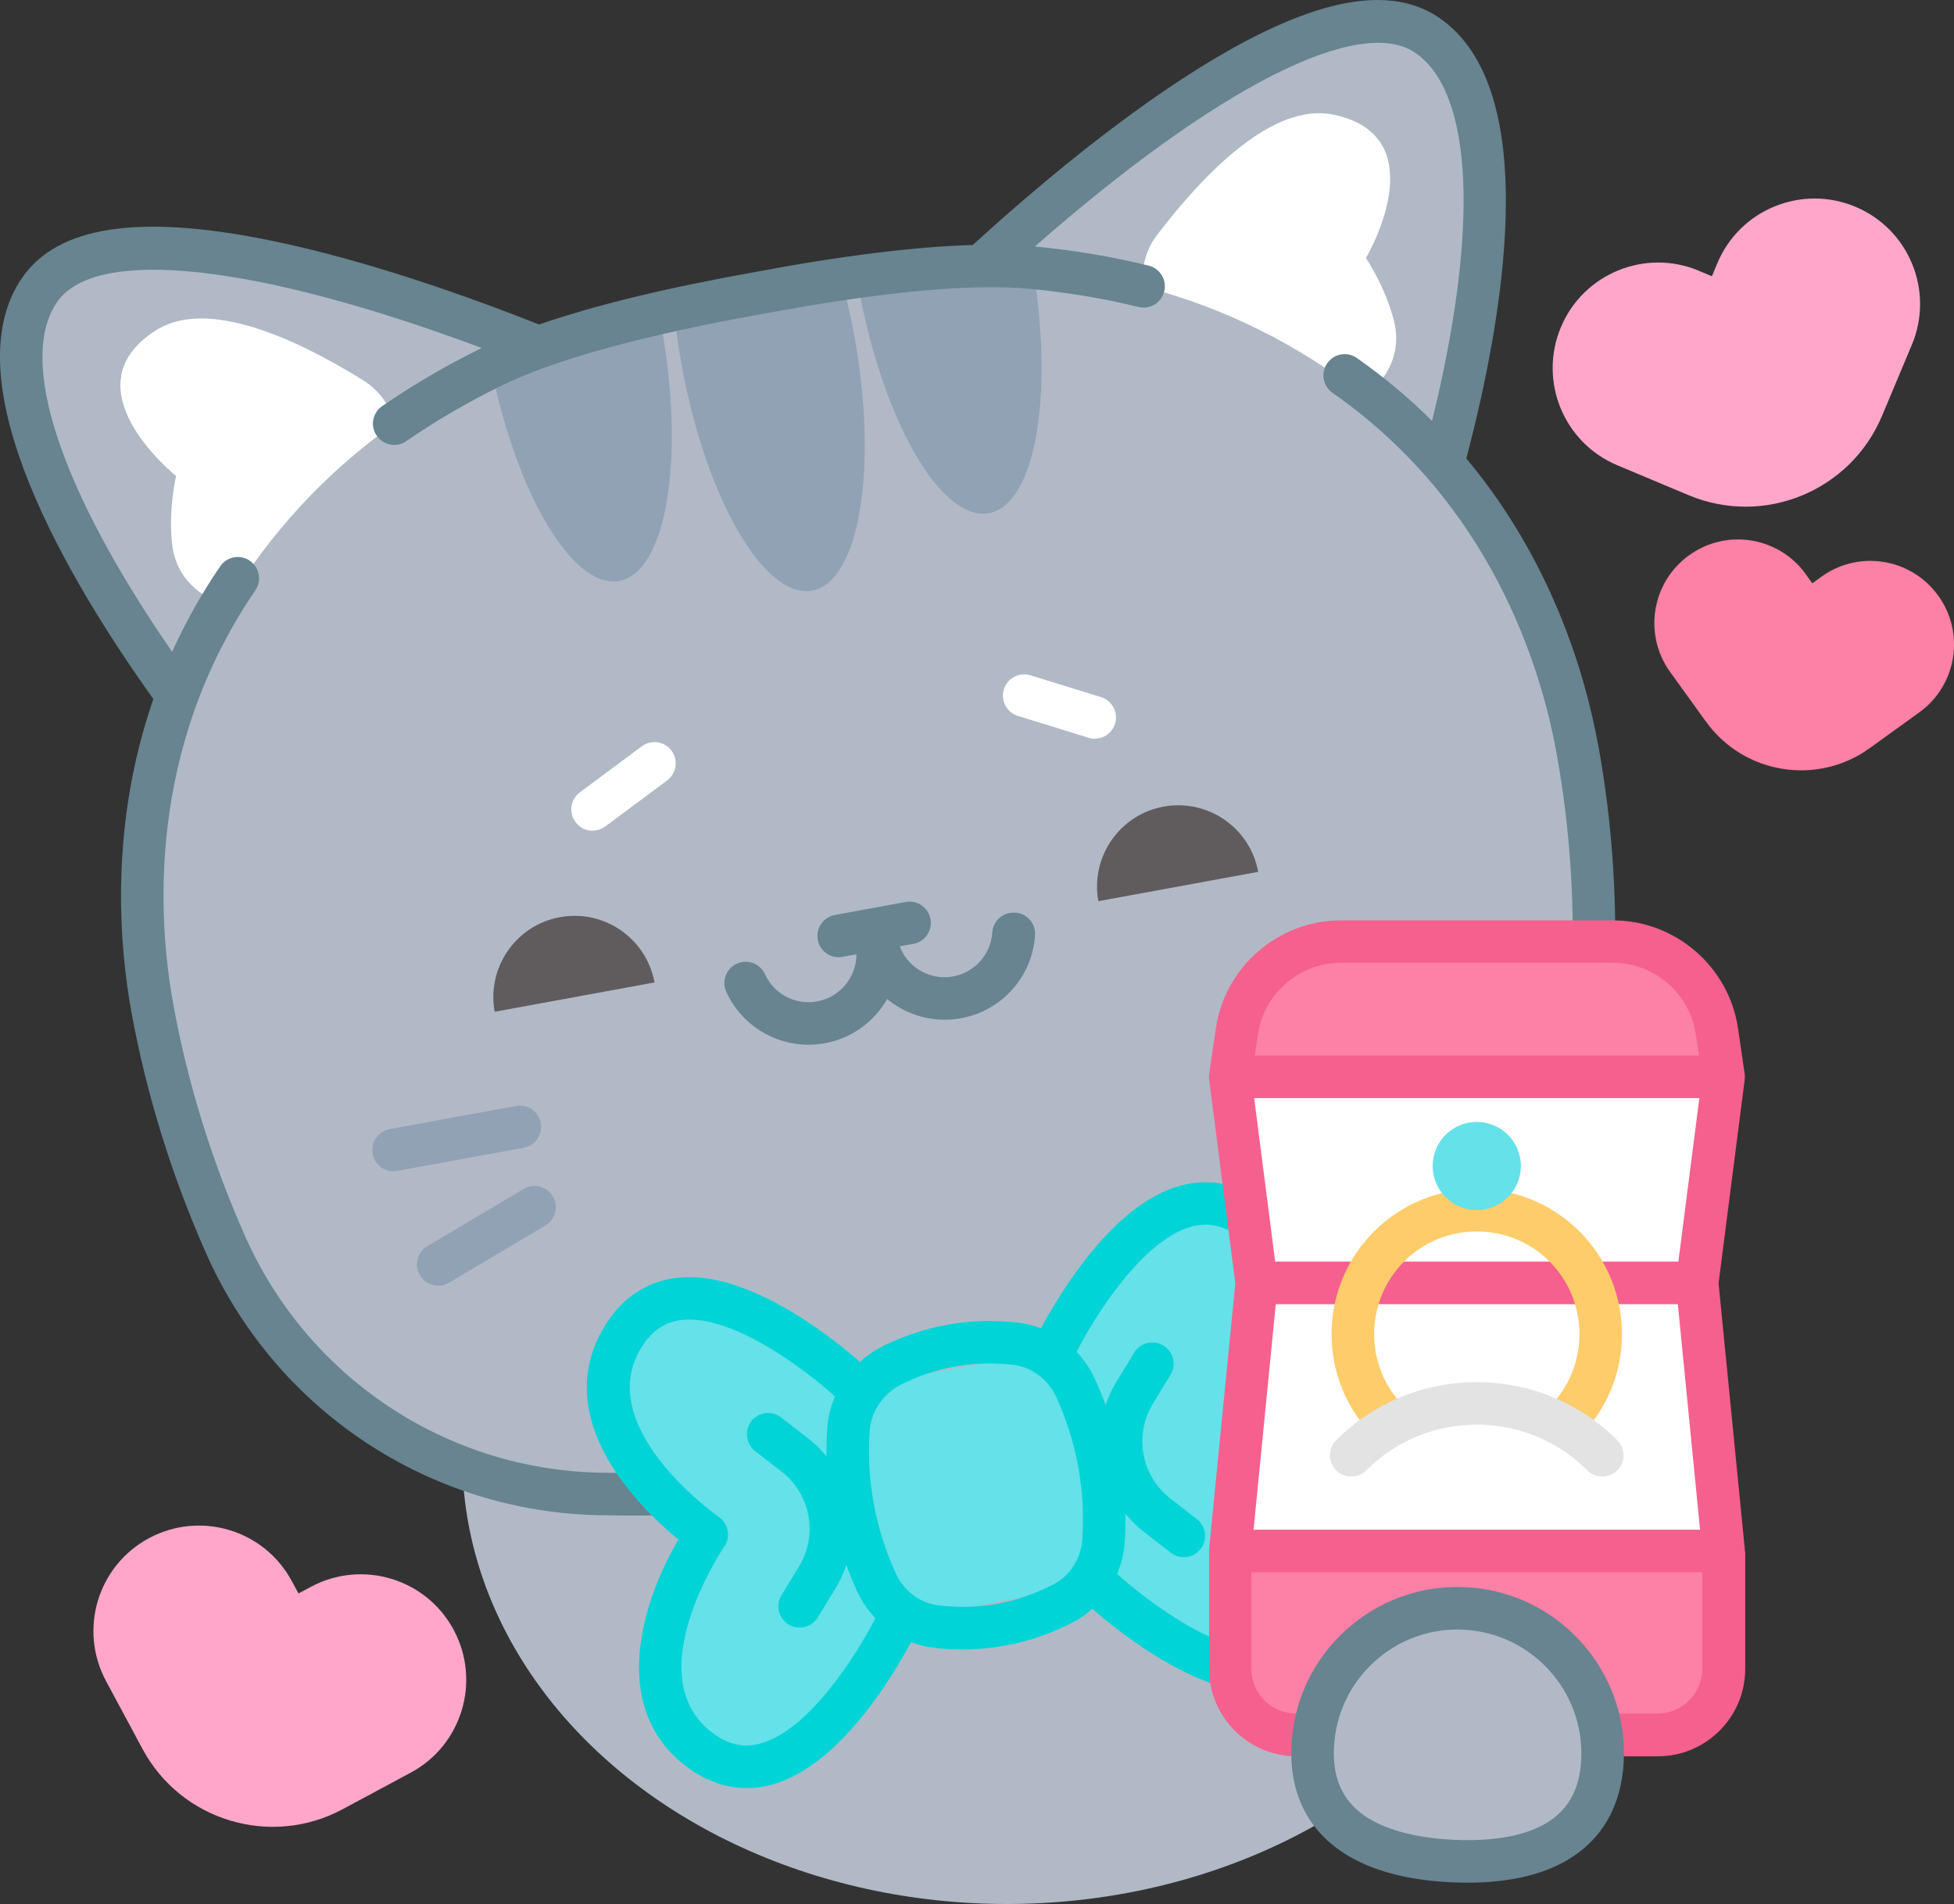 <?xml version="1.0" encoding="UTF-8"?>
<svg id="Capa_2" xmlns="http://www.w3.org/2000/svg" viewBox="0 0 220.69 215.05">
  <rect x="0" y="0" width="220.69" height="215.05" fill="#333333" stroke="none"/>
  <defs>
    <style>
      .cls-1 {
        fill: #f6608e;
      }

      .cls-2 {
        fill: #ffa6ca;
      }

      .cls-3 {
        fill: #ffcc6b;
      }

      .cls-4 {
        fill: #fff;
      }

      .cls-5 {
        fill: #678490;
      }

      .cls-6 {
        fill: #65e1e9;
      }

      .cls-7 {
        fill: #00d4d7;
      }

      .cls-8 {
        fill: #fd80a6;
      }

      .cls-9 {
        fill: #b1b9c6;
      }

      .cls-10 {
        fill: #91a2b5;
      }

      .cls-11 {
        fill: #e3e3e3;
      }

      .cls-12 {
        fill: #605c5d;
      }
    </style>
  </defs>
  <g id="OBJECTS">
    <g>
      <ellipse class="cls-9" cx="113.72" cy="164.51" rx="61.51" ry="50.53"/>
      <g>
        <path class="cls-9" d="M161.23,4.02c-11.3-7.8-38.55,15.15-50.41,26.03-6.84.11-15.48,1.23-25.27,3.07-9.81,1.75-18.28,3.77-24.71,6.09-14.95-5.97-48.56-17.76-56.36-6.46-7.74,11.22,7.85,35.26,15.54,45.84-4.54,12.31-4.71,24.91-2.79,35.38,1.66,9.06,4.4,17.9,8.22,26.55,7.47,16.88,23.91,27.87,42.36,28.22,14.25.26,28.24-.87,41.98-3.39,13.74-2.52,27.22-6.42,40.45-11.72,17.13-6.86,28.6-22.98,29.6-41.41.51-9.44-.07-18.68-1.73-27.74-1.92-10.47-6.55-22.19-15.15-32.09,3.42-12.6,9.49-40.63-1.74-48.38Z"/>
        <g>
          <path class="cls-10" d="M96.47,37.8c2.75,14.99.61,27.93-4.75,28.91-5.37.98-11.96-10.36-14.71-25.35-.38-2.05-.66-4.07-.85-6.01,6.27-1.45,12.6-2.61,18.97-3.47.51,1.89.96,3.87,1.33,5.91Z"/>
          <g>
            <path class="cls-10" d="M74.68,36.7c2.74,14.98.62,27.93-4.75,28.91-5.16.95-11.48-9.58-14.39-23.76,3.18-1.48,6.52-2.74,9.99-3.74,2.98-.85,5.96-1.65,8.96-2.37.07.32.13.63.19.95Z"/>
            <path class="cls-10" d="M116.7,30.52c2.34,14.34.18,26.49-5.01,27.44-5.37.98-11.95-10.37-14.69-25.35-.06-.32-.12-.63-.16-.95,3.51-.45,7.05-.81,10.6-1.08,3.12-.24,6.22-.25,9.27-.06Z"/>
          </g>
        </g>
        <path class="cls-4" d="M154.27,29.13s2.19,3.23,3.17,7.12c.91,3.59-.78,6.77-3.43,8.46-7.28-5.75-15.75-9.99-24.86-12.34-.28-1.99.19-4.08,1.53-5.83,5.38-7.05,13.13-15.01,19.92-13.59,11.82,2.47,3.68,16.18,3.68,16.18Z"/>
        <path class="cls-4" d="M19.89,53.75s-.91,3.8-.44,7.78c.43,3.68,3.13,6.06,6.21,6.69,4.77-7.96,11.18-14.92,18.87-20.35-.44-1.96-1.62-3.75-3.5-4.91-7.53-4.68-17.6-9.37-23.44-5.64-10.17,6.5,2.3,16.44,2.3,16.44Z"/>
        <path class="cls-5" d="M180.48,84.05c-1.43-7.82-5.18-20.68-14.87-32.27,4.12-15.63,8.76-41.61-3.02-49.74-5.85-4.04-14.89-2.09-27.64,5.95-9.34,5.89-18.68,13.84-25.09,19.68-6.54.19-14.81,1.21-24.73,3.08-9.95,1.78-18.06,3.75-24.24,5.9-8.07-3.19-19.63-7.31-30.44-9.51-14.77-3-23.91-1.61-27.95,4.23-8.15,11.8,5.42,34.43,14.82,47.58-4.95,14.28-3.89,27.63-2.46,35.45,1.69,9.21,4.51,18.32,8.39,27.09,3.85,8.71,10.05,16.08,17.93,21.33,7.89,5.26,17.08,8.13,26.59,8.31,1.33.02,2.65.04,3.98.04,13,0,25.93-1.16,38.48-3.46,13.83-2.53,27.6-6.52,40.91-11.85,8.82-3.54,16.4-9.48,21.91-17.2,5.5-7.7,8.68-16.8,9.2-26.31.52-9.57-.07-19.09-1.76-28.3ZM177.45,112.09c-.47,8.59-3.34,16.82-8.31,23.77-4.98,6.97-11.82,12.34-19.79,15.53-13.02,5.21-26.48,9.11-39.99,11.59-13.52,2.48-27.48,3.6-41.5,3.35-8.58-.16-16.89-2.76-24.01-7.51-7.11-4.74-12.72-11.41-16.2-19.28-3.73-8.42-6.44-17.17-8.06-26.01-1.8-9.81-2.99-28.94,9.25-46.86.75-1.1.47-2.59-.63-3.34-1.1-.75-2.59-.47-3.34.63-2.19,3.2-3.97,6.44-5.43,9.66C6.78,55.28,1.93,40.66,6.45,34.11c4.37-6.33,22.52-4.3,47.95,5.19,0,0,0,0,0,0-4.01,1.98-7.79,4.19-11.24,6.57-1.09.75-1.37,2.25-.61,3.34.47.68,1.22,1.04,1.98,1.04.47,0,.95-.14,1.36-.43,3.26-2.25,6.84-4.34,10.63-6.21,6.06-2.98,15.97-5.72,29.48-8.13,13.47-2.53,23.71-3.49,30.43-2.85,4.22.41,8.31,1.09,12.15,2.04,1.29.32,2.59-.47,2.91-1.76.32-1.29-.47-2.59-1.76-2.91-4.07-1-8.38-1.73-12.84-2.16,0,0,0,0-.01,0,20.4-17.9,36.65-26.23,42.99-21.86,6.54,4.52,7.19,19.91,1.87,41.56-2.5-2.49-5.32-4.89-8.5-7.11-1.09-.76-2.58-.49-3.34.6-.76,1.09-.49,2.58.6,3.34,17.8,12.42,23.47,30.73,25.27,40.53,1.62,8.84,2.19,17.98,1.69,27.18Z"/>
        <g>
          <path class="cls-12" d="M142.1,98.47l-18.05,3.31c-.91-4.98,2.39-9.77,7.37-10.68,4.98-.91,9.77,2.38,10.68,7.36Z"/>
          <path class="cls-12" d="M73.92,110.96l-18.05,3.31c-.91-4.98,2.38-9.77,7.36-10.68,4.99-.92,9.77,2.38,10.69,7.36Z"/>
        </g>
        <g>
          <g>
            <path class="cls-10" d="M144.05,114.04c-1.14,0-2.15-.81-2.36-1.97-.24-1.3.62-2.56,1.93-2.79l14.26-2.61c1.31-.24,2.56.62,2.79,1.93.24,1.3-.62,2.56-1.93,2.8l-14.26,2.61c-.15.03-.29.04-.44.04Z"/>
            <path class="cls-10" d="M158.17,125.29c-.14,0-.28-.01-.42-.04l-12.46-2.18c-1.31-.23-2.18-1.47-1.95-2.78.23-1.31,1.47-2.18,2.78-1.95l12.46,2.18c1.31.23,2.18,1.47,1.95,2.78-.2,1.17-1.22,1.99-2.36,1.99Z"/>
          </g>
          <g>
            <path class="cls-10" d="M44.45,132.29c-1.14,0-2.15-.81-2.36-1.97-.24-1.3.62-2.56,1.93-2.8l14.26-2.61c1.31-.24,2.56.62,2.79,1.93.24,1.3-.62,2.56-1.93,2.79l-14.26,2.61c-.15.03-.29.04-.44.04Z"/>
            <path class="cls-10" d="M49.5,145.21c-.82,0-1.62-.42-2.07-1.18-.68-1.14-.3-2.61.84-3.29l10.88-6.46c1.14-.68,2.61-.3,3.29.84.68,1.14.3,2.61-.84,3.29l-10.88,6.46c-.38.23-.81.34-1.22.34Z"/>
          </g>
        </g>
        <g>
          <path class="cls-4" d="M123.65,83.43c-.23,0-.47-.03-.71-.11l-7.97-2.46c-1.27-.39-1.98-1.73-1.59-3,.39-1.27,1.74-1.98,3-1.59l7.97,2.46c1.27.39,1.98,1.73,1.59,3-.32,1.03-1.27,1.7-2.29,1.7Z"/>
          <path class="cls-4" d="M66.93,93.82c-.73,0-1.46-.33-1.93-.97-.79-1.06-.57-2.57.49-3.36l6.99-5.2c1.06-.79,2.57-.57,3.36.49.79,1.06.57,2.57-.49,3.36l-6.99,5.2c-.43.32-.93.47-1.43.47Z"/>
        </g>
        <path class="cls-5" d="M114.62,103.08c-1.32-.09-2.47.92-2.55,2.24-.16,2.47-1.98,4.51-4.42,4.96-1.42.26-2.86-.05-4.05-.87-.92-.63-1.6-1.51-1.98-2.53l1.54-.28c1.3-.24,2.17-1.49,1.93-2.8-.24-1.3-1.49-2.17-2.79-1.93l-8.01,1.47c-1.3.24-2.17,1.49-1.93,2.8.21,1.16,1.22,1.97,2.36,1.97.14,0,.29-.01.44-.04l1.57-.29c0,2.56-1.83,4.84-4.43,5.32-2.45.45-4.87-.81-5.9-3.07-.55-1.21-1.97-1.74-3.18-1.19-1.21.55-1.74,1.97-1.19,3.18,1.68,3.69,5.34,5.97,9.28,5.97.61,0,1.24-.06,1.86-.17,3.08-.56,5.58-2.46,7.03-4.99.22.19.46.36.7.53,2.25,1.55,4.96,2.13,7.65,1.64,4.61-.85,8.05-4.7,8.35-9.38.09-1.32-.92-2.47-2.24-2.55Z"/>
      </g>
      <g>
        <path class="cls-6" d="M118.99,152.5s10.78-22.73,22.03-14.97c11.25,7.77-.38,24.62-.38,24.62,0,0,16.86,11.64,9.09,22.89-7.77,11.25-25.9-6.18-25.9-6.18l-22.36,4.1s-10.78,22.73-22.03,14.97c-11.25-7.77.38-24.62.38-24.62,0,0-16.86-11.64-9.09-22.89,7.77-11.25,25.9,6.18,25.9,6.18l22.36-4.1Z"/>
        <path class="cls-7" d="M143.86,161.57c4.16-7.09,8.04-19.44-1.47-26.01-2.79-1.92-5.91-2.5-9.03-1.66-7.66,2.05-13.73,12.27-15.79,16.12-.83-.32-1.69-.54-2.58-.64-5.33-.61-10.46.28-15.25,2.64-.97.48-1.84,1.08-2.62,1.79-3.25-2.85-12.6-10.3-20.51-9.51-3.21.32-5.93,1.97-7.85,4.76-3.82,5.53-3.23,11.92,1.69,18.47,2.09,2.78,4.54,5.01,6.17,6.35-4.17,7.08-8.07,19.46,1.46,26.03,1.96,1.35,4.08,2.04,6.25,2.04.92,0,1.85-.12,2.78-.37,7.66-2.05,13.73-12.27,15.79-16.12.83.32,1.69.54,2.58.64,1.09.13,2.17.19,3.24.19,4.34,0,8.53-1.03,12.47-3.07.8-.41,1.53-.92,2.19-1.51,3.12,2.73,11.66,9.53,19.27,9.53.41,0,.81-.02,1.21-.06,3.21-.32,5.93-1.97,7.85-4.76,6.57-9.51-1.44-19.69-7.85-24.84ZM85.86,196.93c-1.77.47-3.42.15-5.06-.98-9.13-6.31.9-21.13,1-21.28.75-1.09.48-2.58-.61-3.34-.15-.1-14.79-10.41-8.48-19.55,1.13-1.64,2.56-2.52,4.38-2.71,5.69-.57,13.8,5.56,17.22,8.64-.49,1.13-.79,2.35-.88,3.61-.07,1.06-.09,2.12-.08,3.17-.61-.76-1.32-1.45-2.12-2.07l-3-2.33c-1.05-.81-2.56-.62-3.37.42-.81,1.05-.62,2.56.42,3.37l3,2.33c3.29,2.56,4.13,7.16,1.96,10.72l-1.98,3.24c-.69,1.13-.33,2.61.8,3.3.39.24.82.35,1.25.35.81,0,1.6-.41,2.05-1.15l1.98-3.24c.53-.86.94-1.77,1.25-2.69.36.99.76,1.98,1.2,2.95.52,1.15,1.24,2.18,2.08,3.07-2.1,4.1-7.49,12.68-13.02,14.16ZM118.98,178.94h0c-4.12,2.13-8.36,2.91-12.96,2.38-2.08-.24-3.94-1.63-4.85-3.62-2.32-5.08-3.31-10.49-2.95-16.06.15-2.24,1.55-4.28,3.65-5.32,3.14-1.55,6.45-2.33,9.89-2.33.88,0,1.78.05,2.68.16,2.08.24,3.94,1.63,4.85,3.62,2.32,5.09,3.32,10.49,2.95,16.07-.14,2.18-1.39,4.14-3.25,5.1ZM147.75,183.68c-1.13,1.64-2.56,2.52-4.38,2.71-5.69.57-13.77-5.53-17.2-8.63.48-1.13.78-2.35.86-3.61.07-1.07.09-2.13.08-3.19.61.76,1.32,1.45,2.12,2.07l3,2.33c.44.34.96.51,1.47.51.72,0,1.42-.32,1.9-.93.81-1.05.62-2.56-.42-3.37l-3-2.33c-3.29-2.56-4.13-7.16-1.96-10.72l1.98-3.25c.69-1.13.33-2.61-.8-3.3-1.13-.69-2.61-.33-3.3.8l-1.98,3.24c-.53.86-.94,1.77-1.25,2.69-.36-.99-.76-1.98-1.2-2.95-.52-1.15-1.24-2.18-2.08-3.07,2.1-4.1,7.49-12.68,13.02-14.16,1.77-.47,3.42-.15,5.06.98,9.13,6.31-.9,21.13-1,21.28-.75,1.09-.48,2.58.61,3.34.15.1,14.79,10.41,8.48,19.55Z"/>
      </g>
      <g>
        <path class="cls-8" d="M138.93,175.17h55.73v13.3c0,4.12-3.34,7.46-7.46,7.46h-40.81c-4.12,0-7.46-3.34-7.46-7.46v-13.3h0Z"/>
        <polygon class="cls-4" points="194.66 175.17 138.93 175.17 141.91 144.9 191.68 144.9 194.66 175.17"/>
        <path class="cls-8" d="M138.93,121.62l.76-5.17c.86-5.81,5.84-10.11,11.71-10.11h30.78c5.87,0,10.86,4.3,11.71,10.11l.76,5.17"/>
        <polygon class="cls-4" points="138.93 121.62 194.66 121.62 191.68 144.9 141.91 144.9 138.93 121.62"/>
        <path class="cls-1" d="M197.06,175.19v-.02c0-.05,0-.1,0-.15,0-.03,0-.05,0-.08h0s0-.01,0-.01l-2.96-29.99,2.95-23c.03-.22.02-.44,0-.66h0s-.76-5.17-.76-5.17c-1.02-6.93-7.08-12.16-14.09-12.16h-30.78c-7.01,0-13.07,5.23-14.09,12.16l-.76,5.17h0c-.03.22-.04.44,0,.66l2.95,23-2.96,29.99s0,0,0,0h0s0,.06,0,.09c0,.05,0,.1,0,.16v.02h0v13.29c0,5.44,4.43,9.87,9.87,9.87h40.81c5.44,0,9.87-4.43,9.87-9.87v-13.29h0ZM189.56,142.49h-45.54l-2.37-18.47h50.28l-2.37,18.47ZM144.09,147.3h45.41l2.51,25.47h-50.43l2.51-25.47ZM151.41,108.74h30.78c4.65,0,8.66,3.47,9.34,8.06l.36,2.42h-50.17l.36-2.42c.68-4.6,4.69-8.06,9.34-8.06ZM192.26,188.47c0,2.79-2.27,5.06-5.06,5.06h-40.81c-2.79,0-5.06-2.27-5.06-5.06v-10.9h50.93v10.9Z"/>
        <path class="cls-3" d="M176.7,162.98c-.61,0-1.23-.23-1.7-.7-.94-.94-.94-2.46,0-3.4,4.52-4.52,4.52-11.89,0-16.41-4.52-4.52-11.89-4.52-16.41,0-4.52,4.52-4.52,11.89,0,16.41.94.94.94,2.46,0,3.4-.94.94-2.46.94-3.4,0-6.4-6.4-6.4-16.81,0-23.2,6.4-6.4,16.81-6.4,23.2,0,6.4,6.4,6.4,16.81,0,23.2-.47.47-1.08.7-1.7.7Z"/>
        <circle class="cls-6" cx="166.79" cy="131.69" r="4.98"/>
        <path class="cls-11" d="M152.61,166.76c-.61,0-1.23-.23-1.7-.7-.94-.94-.94-2.46,0-3.4,8.75-8.75,22.99-8.75,31.75,0,.94.94.94,2.46,0,3.4-.94.94-2.46.94-3.4,0-6.88-6.88-18.07-6.88-24.95,0-.47.47-1.08.7-1.7.7Z"/>
      </g>
      <g>
        <path class="cls-9" d="M148.26,197.25c.43-9.04,8.1-16.02,17.14-15.59,9.04.43,16.02,8.1,15.59,17.14-.43,9.04-7.9,11.82-16.94,11.39-9.04-.43-16.22-3.9-15.79-12.94Z"/>
        <path class="cls-5" d="M165.79,212.63c-.6,0-1.22-.02-1.85-.04-5.38-.25-9.66-1.49-12.73-3.68-3.74-2.67-5.59-6.74-5.35-11.77.24-5.01,2.41-9.63,6.12-13.01,3.71-3.38,8.52-5.11,13.53-4.87,10.35.49,18.37,9.3,17.88,19.65-.24,5.03-2.46,8.9-6.44,11.21-2.88,1.67-6.63,2.51-11.17,2.51ZM164.61,184.04c-3.49,0-6.8,1.28-9.39,3.64-2.76,2.51-4.38,5.95-4.56,9.68-.16,3.41.93,5.91,3.34,7.63,2.27,1.62,5.78,2.59,10.16,2.8,4.38.21,7.97-.42,10.38-1.82,2.56-1.49,3.89-3.87,4.05-7.28.36-7.7-5.61-14.26-13.31-14.63-.23-.01-.45-.02-.68-.02Z"/>
      </g>
      <path class="cls-8" d="M203.95,64.86l.74,1.02,1.02-.74c4.23-3.06,10.13-2.11,13.19,2.12h0c3.06,4.23,2.11,10.13-2.12,13.19l-5.6,4.04c-5.93,4.29-14.21,2.95-18.5-2.98l-4.04-5.6c-3.06-4.23-2.11-10.13,2.12-13.19h0c4.23-3.06,10.13-2.11,13.19,2.12Z"/>
      <path class="cls-2" d="M191.88,30.59l1.47.61.61-1.47c2.54-6.07,9.52-8.92,15.59-6.38h0c6.07,2.54,8.92,9.52,6.38,15.59l-3.37,8.03c-3.57,8.51-13.35,12.52-21.86,8.95l-8.03-3.37c-6.07-2.54-8.92-9.52-6.38-15.59h0c2.54-6.07,9.52-8.92,15.59-6.38Z"/>
      <path class="cls-2" d="M32.96,178.57l.75,1.4,1.4-.75c5.8-3.11,13.02-.94,16.13,4.86h0c3.11,5.8.94,13.02-4.86,16.13l-7.67,4.12c-8.13,4.37-18.26,1.32-22.62-6.81l-4.12-7.67c-3.11-5.8-.94-13.02,4.86-16.13h0c5.8-3.11,13.02-.94,16.13,4.86Z"/>
    </g>
  </g>
</svg>
